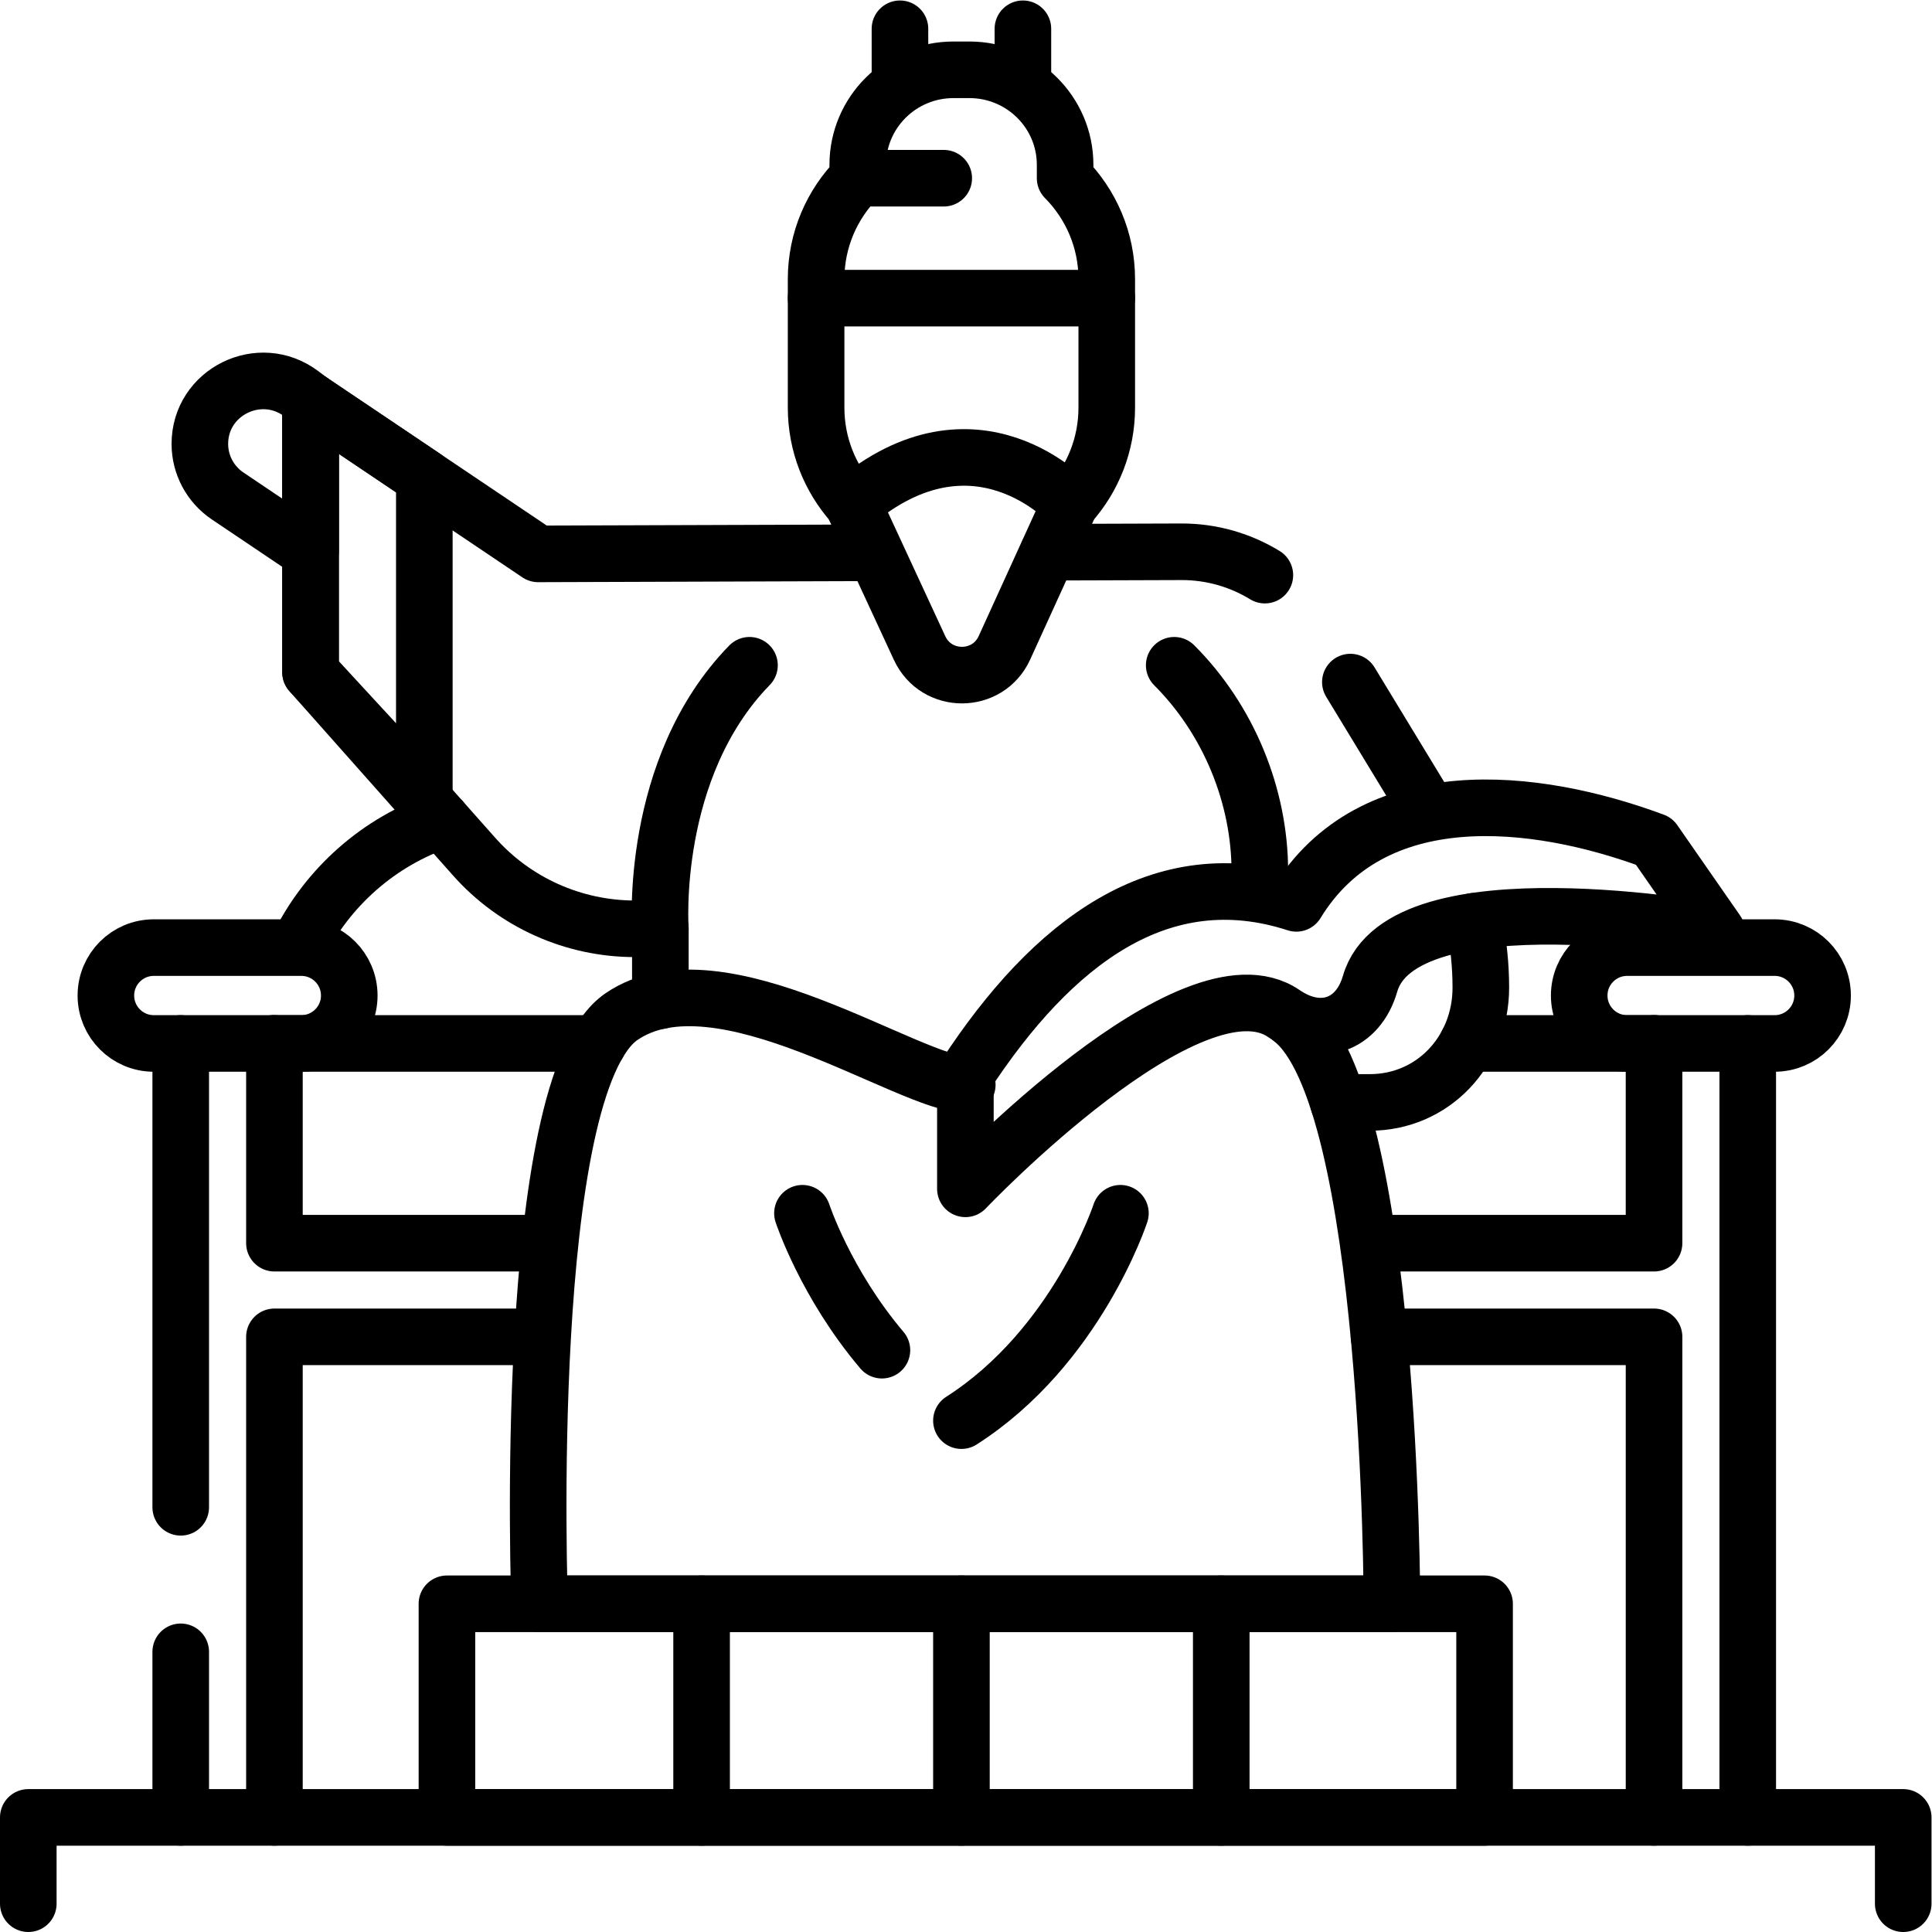 <?xml version="1.0" encoding="UTF-8" standalone="no"?>
<!-- Created with Inkscape (http://www.inkscape.org/) -->

<svg
   version="1.1"
   id="svg3804"
   xml:space="preserve"
   width="682.667"
   height="682.667"
   viewBox="0 0 682.667 682.667"
   xmlns="http://www.w3.org/2000/svg"><defs
     id="defs3808"><clipPath
       clipPathUnits="userSpaceOnUse"
       id="clipPath3818"><path
         d="M 0,512 H 512 V 0 H 0 Z"
         id="path3816" /></clipPath></defs><g
     id="g3810"
     transform="matrix(1.333,0,0,-1.333,0,682.667)"><g
       id="g3812"><g
         id="g3814"
         clip-path="url(#clipPath3818)"><g
           id="g3820"
           transform="translate(117.112,294.71)"><path
             d="M 0,0 C -16.666,-5.644 -30.343,-17.769 -38.03,-33.374"
             style="fill:none;stroke:#000000;stroke-width:15;stroke-linecap:round;stroke-linejoin:round;stroke-miterlimit:10;stroke-dasharray:none;stroke-opacity:1"
             id="path3822" /></g><g
           id="g3824"
           transform="translate(72.33,235.537)"><path
             d="M 0,0 H 86.248"
             style="fill:none;stroke:#000000;stroke-width:15;stroke-linecap:round;stroke-linejoin:round;stroke-miterlimit:10;stroke-dasharray:none;stroke-opacity:1"
             id="path3826" /></g><g
           id="g3828"
           transform="translate(388.934,235.537)"><path
             d="M 0,0 H 49.737"
             style="fill:none;stroke:#000000;stroke-width:15;stroke-linecap:round;stroke-linejoin:round;stroke-miterlimit:10;stroke-dasharray:none;stroke-opacity:1"
             id="path3830" /></g><g
           id="g3832"
           transform="translate(231.944,365.6)"><path
             d="m 0,0 -89.288,-0.293 -60.338,40.597 v -71.989 l 43.361,-48.86 c 10.794,-12.163 26.325,-19.131 42.642,-19.131 h 6.725 v -19.063"
             style="fill:none;stroke:#000000;stroke-width:15;stroke-linecap:round;stroke-linejoin:round;stroke-miterlimit:10;stroke-dasharray:none;stroke-opacity:1"
             id="path3834" /></g><g
           id="g3836"
           transform="translate(335.286,359.676)"><path
             d="M 0,0 C -6.513,3.984 -14.103,6.19 -21.996,6.19 L -57.431,6.074"
             style="fill:none;stroke:#000000;stroke-width:15;stroke-linecap:round;stroke-linejoin:round;stroke-miterlimit:10;stroke-dasharray:none;stroke-opacity:1"
             id="path3838" /></g><g
           id="g3840"
           transform="translate(377.611,298.97)"><path
             d="M 0,0 -19.661,32.353"
             style="fill:none;stroke:#000000;stroke-width:15;stroke-linecap:round;stroke-linejoin:round;stroke-miterlimit:10;stroke-dasharray:none;stroke-opacity:1"
             id="path3842" /></g><g
           id="g3844"
           transform="translate(354.764,219.898)"><path
             d="m 0,0 h 8.32 c 16.814,0 29.45,13.625 29.45,30.432 0,5.937 -0.615,11.832 -1.817,17.591"
             style="fill:none;stroke:#000000;stroke-width:15;stroke-linecap:round;stroke-linejoin:round;stroke-miterlimit:10;stroke-dasharray:none;stroke-opacity:1"
             id="path3846" /></g><g
           id="g3848"
           transform="translate(72.744,30.379)"><path
             d="M 0,0 V 127.382 H 69.913"
             style="fill:none;stroke:#000000;stroke-width:15;stroke-linecap:round;stroke-linejoin:round;stroke-miterlimit:10;stroke-dasharray:none;stroke-opacity:1"
             id="path3850" /></g><g
           id="g3852"
           transform="translate(47.906,74.269)"><path
             d="M 0,0 V -43.89"
             style="fill:none;stroke:#000000;stroke-width:15;stroke-linecap:round;stroke-linejoin:round;stroke-miterlimit:10;stroke-dasharray:none;stroke-opacity:1"
             id="path3854" /></g><g
           id="g3856"
           transform="translate(47.906,235.537)"><path
             d="M 0,0 V -122.958"
             style="fill:none;stroke:#000000;stroke-width:15;stroke-linecap:round;stroke-linejoin:round;stroke-miterlimit:10;stroke-dasharray:none;stroke-opacity:1"
             id="path3858" /></g><g
           id="g3860"
           transform="translate(145.5,182.589)"><path
             d="M 0,0 H -72.756 V 52.948"
             style="fill:none;stroke:#000000;stroke-width:15;stroke-linecap:round;stroke-linejoin:round;stroke-miterlimit:10;stroke-dasharray:none;stroke-opacity:1"
             id="path3862" /></g><g
           id="g3864"
           transform="translate(438.447,235.536)"><path
             d="M 0,0 V -52.947 H -75.447"
             style="fill:none;stroke:#000000;stroke-width:15;stroke-linecap:round;stroke-linejoin:round;stroke-miterlimit:10;stroke-dasharray:none;stroke-opacity:1"
             id="path3866" /></g><g
           id="g3868"
           transform="translate(463.286,30.379)"><path
             d="M 0,0 V 205.157"
             style="fill:none;stroke:#000000;stroke-width:15;stroke-linecap:round;stroke-linejoin:round;stroke-miterlimit:10;stroke-dasharray:none;stroke-opacity:1"
             id="path3870" /></g><g
           id="g3872"
           transform="translate(365.552,157.761)"><path
             d="M 0,0 H 72.896 V -127.382"
             style="fill:none;stroke:#000000;stroke-width:15;stroke-linecap:round;stroke-linejoin:round;stroke-miterlimit:10;stroke-dasharray:none;stroke-opacity:1"
             id="path3874" /></g><path
           d="M 393.527,30.379 H 118.472 V 87 h 275.055 z"
           style="fill:none;stroke:#000000;stroke-width:15;stroke-linecap:round;stroke-linejoin:round;stroke-miterlimit:10;stroke-dasharray:none;stroke-opacity:1"
           id="path3876" /><g
           id="g3878"
           transform="translate(185.977,87)"><path
             d="M 0,0 V -56.621"
             style="fill:none;stroke:#000000;stroke-width:15;stroke-linecap:round;stroke-linejoin:round;stroke-miterlimit:10;stroke-dasharray:none;stroke-opacity:1"
             id="path3880" /></g><g
           id="g3882"
           transform="translate(254.852,87)"><path
             d="M 0,0 V -56.621"
             style="fill:none;stroke:#000000;stroke-width:15;stroke-linecap:round;stroke-linejoin:round;stroke-miterlimit:10;stroke-dasharray:none;stroke-opacity:1"
             id="path3884" /></g><g
           id="g3886"
           transform="translate(323.728,87)"><path
             d="M 0,0 V -56.621"
             style="fill:none;stroke:#000000;stroke-width:15;stroke-linecap:round;stroke-linejoin:round;stroke-miterlimit:10;stroke-dasharray:none;stroke-opacity:1"
             id="path3888" /></g><g
           id="g3890"
           transform="translate(293.377,433.099)"><path
             d="M 0,0 V -29.004 C 0,-38.801 -3.674,-47.739 -9.72,-54.52"
             style="fill:none;stroke:#000000;stroke-width:15;stroke-linecap:round;stroke-linejoin:round;stroke-miterlimit:10;stroke-dasharray:none;stroke-opacity:1"
             id="path3892" /></g><g
           id="g3894"
           transform="translate(226.048,378.579)"><path
             d="M 0,0 C -6.045,6.78 -9.719,15.719 -9.719,25.516 V 54.52"
             style="fill:none;stroke:#000000;stroke-width:15;stroke-linecap:round;stroke-linejoin:round;stroke-miterlimit:10;stroke-dasharray:none;stroke-opacity:1"
             id="path3896" /></g><g
           id="g3898"
           transform="translate(293.377,438.118)"><path
             d="m 0,0 c 0,10.428 -4.215,19.876 -11.039,26.771 v 3.552 c 0,13.909 -11.364,25.185 -25.384,25.185 h -4.202 c -14.02,0 -25.384,-11.276 -25.384,-25.185 V 26.771 C -72.834,19.876 -77.048,10.428 -77.048,0 V -5.02 H 0 Z"
             style="fill:none;stroke:#000000;stroke-width:15;stroke-linecap:round;stroke-linejoin:round;stroke-miterlimit:10;stroke-dasharray:none;stroke-opacity:1"
             id="path3900" /></g><g
           id="g3902"
           transform="translate(238.558,490.706)"><path
             d="M 0,0 V 13.794"
             style="fill:none;stroke:#000000;stroke-width:15;stroke-linecap:round;stroke-linejoin:round;stroke-miterlimit:10;stroke-dasharray:none;stroke-opacity:1"
             id="path3904" /></g><g
           id="g3906"
           transform="translate(271.147,490.706)"><path
             d="M 0,0 V 13.794"
             style="fill:none;stroke:#000000;stroke-width:15;stroke-linecap:round;stroke-linejoin:round;stroke-miterlimit:10;stroke-dasharray:none;stroke-opacity:1"
             id="path3908" /></g><g
           id="g3910"
           transform="translate(342.432,241.952)"><path
             d="m 0,0 c 26.532,-20.61 26.532,-154.952 26.532,-154.952 h -225.928 c 0,0 -5.052,137.335 21.709,155.647 26.023,17.809 76.381,-18.086 91.657,-18.086"
             style="fill:none;stroke:#000000;stroke-width:15;stroke-linecap:round;stroke-linejoin:round;stroke-miterlimit:10;stroke-dasharray:none;stroke-opacity:1"
             id="path3912" /></g><g
           id="g3914"
           transform="translate(296.995,190.524)"><path
             d="M 0,0 C 0,0 -11.595,-35.445 -42.143,-54.976"
             style="fill:none;stroke:#000000;stroke-width:15;stroke-linecap:round;stroke-linejoin:round;stroke-miterlimit:10;stroke-dasharray:none;stroke-opacity:1"
             id="path3916" /></g><g
           id="g3918"
           transform="translate(212.71,190.524)"><path
             d="M 0,0 C 0,0 6.089,-18.614 21.067,-36.297"
             style="fill:none;stroke:#000000;stroke-width:15;stroke-linecap:round;stroke-linejoin:round;stroke-miterlimit:10;stroke-dasharray:none;stroke-opacity:1"
             id="path3920" /></g><g
           id="g3922"
           transform="translate(82.319,405.903)"><path
             d="m 0,0 -2.435,1.835 c -11.045,8.327 -26.907,0.496 -26.907,-13.282 0,-5.532 2.761,-10.703 7.369,-13.805 L 0,-40.037 Z"
             style="fill:none;stroke:#000000;stroke-width:15;stroke-linecap:round;stroke-linejoin:round;stroke-miterlimit:10;stroke-dasharray:none;stroke-opacity:1"
             id="path3924" /></g><g
           id="g3926"
           transform="translate(175.046,265.924)"><path
             d="M 0,0 C 0,0 -3.046,42.518 23.625,69.856"
             style="fill:none;stroke:#000000;stroke-width:15;stroke-linecap:round;stroke-linejoin:round;stroke-miterlimit:10;stroke-dasharray:none;stroke-opacity:1"
             id="path3928" /></g><g
           id="g3930"
           transform="translate(311.255,335.78)"><path
             d="M 0,0 C 14.364,-14.352 22.697,-34.558 22.697,-54.678"
             style="fill:none;stroke:#000000;stroke-width:15;stroke-linecap:round;stroke-linejoin:round;stroke-miterlimit:10;stroke-dasharray:none;stroke-opacity:1"
             id="path3932" /></g><g
           id="g3934"
           transform="translate(227.368,464.89)"><path
             d="M 0,0 H 22.796"
             style="fill:none;stroke:#000000;stroke-width:15;stroke-linecap:round;stroke-linejoin:round;stroke-miterlimit:10;stroke-dasharray:none;stroke-opacity:1"
             id="path3936" /></g><g
           id="g3938"
           transform="translate(112.48,385.61)"><path
             d="m 0,0 v -84.388 l -30.161,32.693 v 71.988 z"
             style="fill:none;stroke:#000000;stroke-width:15;stroke-linecap:round;stroke-linejoin:round;stroke-miterlimit:10;stroke-dasharray:none;stroke-opacity:1"
             id="path3940" /></g><g
           id="g3942"
           transform="translate(470.426,235.536)"><path
             d="m 0,0 h -39.118 c -7.013,0 -12.697,5.685 -12.697,12.697 v 0.011 c 0,7.012 5.684,12.696 12.697,12.696 H 0 c 7.013,0 12.697,-5.684 12.697,-12.696 V 12.697 C 12.697,5.685 7.013,0 0,0 Z"
             style="fill:none;stroke:#000000;stroke-width:15;stroke-linecap:round;stroke-linejoin:round;stroke-miterlimit:10;stroke-dasharray:none;stroke-opacity:1"
             id="path3944" /></g><g
           id="g3946"
           transform="translate(343.631,272.667)"><path
             d="m 0,0 c 20.193,33.04 63.188,28.235 94.816,16.467 l 16.639,-23.942 c 0,0 -83.477,15.383 -91.909,-13.833 -3.155,-10.932 -13.141,-14.561 -22.868,-7.894 -24.351,16.691 -84.407,-46.465 -84.407,-46.465 v 30.106 C -64.724,-10.411 -35.955,11.67 0,0 Z"
             style="fill:none;stroke:#000000;stroke-width:15;stroke-linecap:round;stroke-linejoin:round;stroke-miterlimit:10;stroke-dasharray:none;stroke-opacity:1"
             id="path3948" /></g><g
           id="g3950"
           transform="translate(79.884,235.536)"><path
             d="m 0,0 h -39.119 c -7.012,0 -12.696,5.685 -12.696,12.697 v 0.011 c 0,7.012 5.684,12.696 12.696,12.696 H 0 c 7.012,0 12.697,-5.684 12.697,-12.696 V 12.697 C 12.697,5.685 7.012,0 0,0 Z"
             style="fill:none;stroke:#000000;stroke-width:15;stroke-linecap:round;stroke-linejoin:round;stroke-miterlimit:10;stroke-dasharray:none;stroke-opacity:1"
             id="path3952" /></g><g
           id="g3954"
           transform="translate(7.5,7.5)"><path
             d="M 0,0 V 22.879 H 497 V 0"
             style="fill:none;stroke:#000000;stroke-width:15;stroke-linecap:round;stroke-linejoin:round;stroke-miterlimit:10;stroke-dasharray:none;stroke-opacity:1"
             id="path3956" /></g><g
           id="g3958"
           transform="translate(226.054,378.584)"><path
             d="m 0,0 17.706,-38.233 c 4.447,-9.603 18.108,-9.561 22.497,0.068 L 57.599,0 C 57.599,0 32.661,27.651 0,0 Z"
             style="fill:none;stroke:#000000;stroke-width:15;stroke-linecap:round;stroke-linejoin:round;stroke-miterlimit:10;stroke-dasharray:none;stroke-opacity:1"
             id="path3960" /></g></g></g></g></svg>
